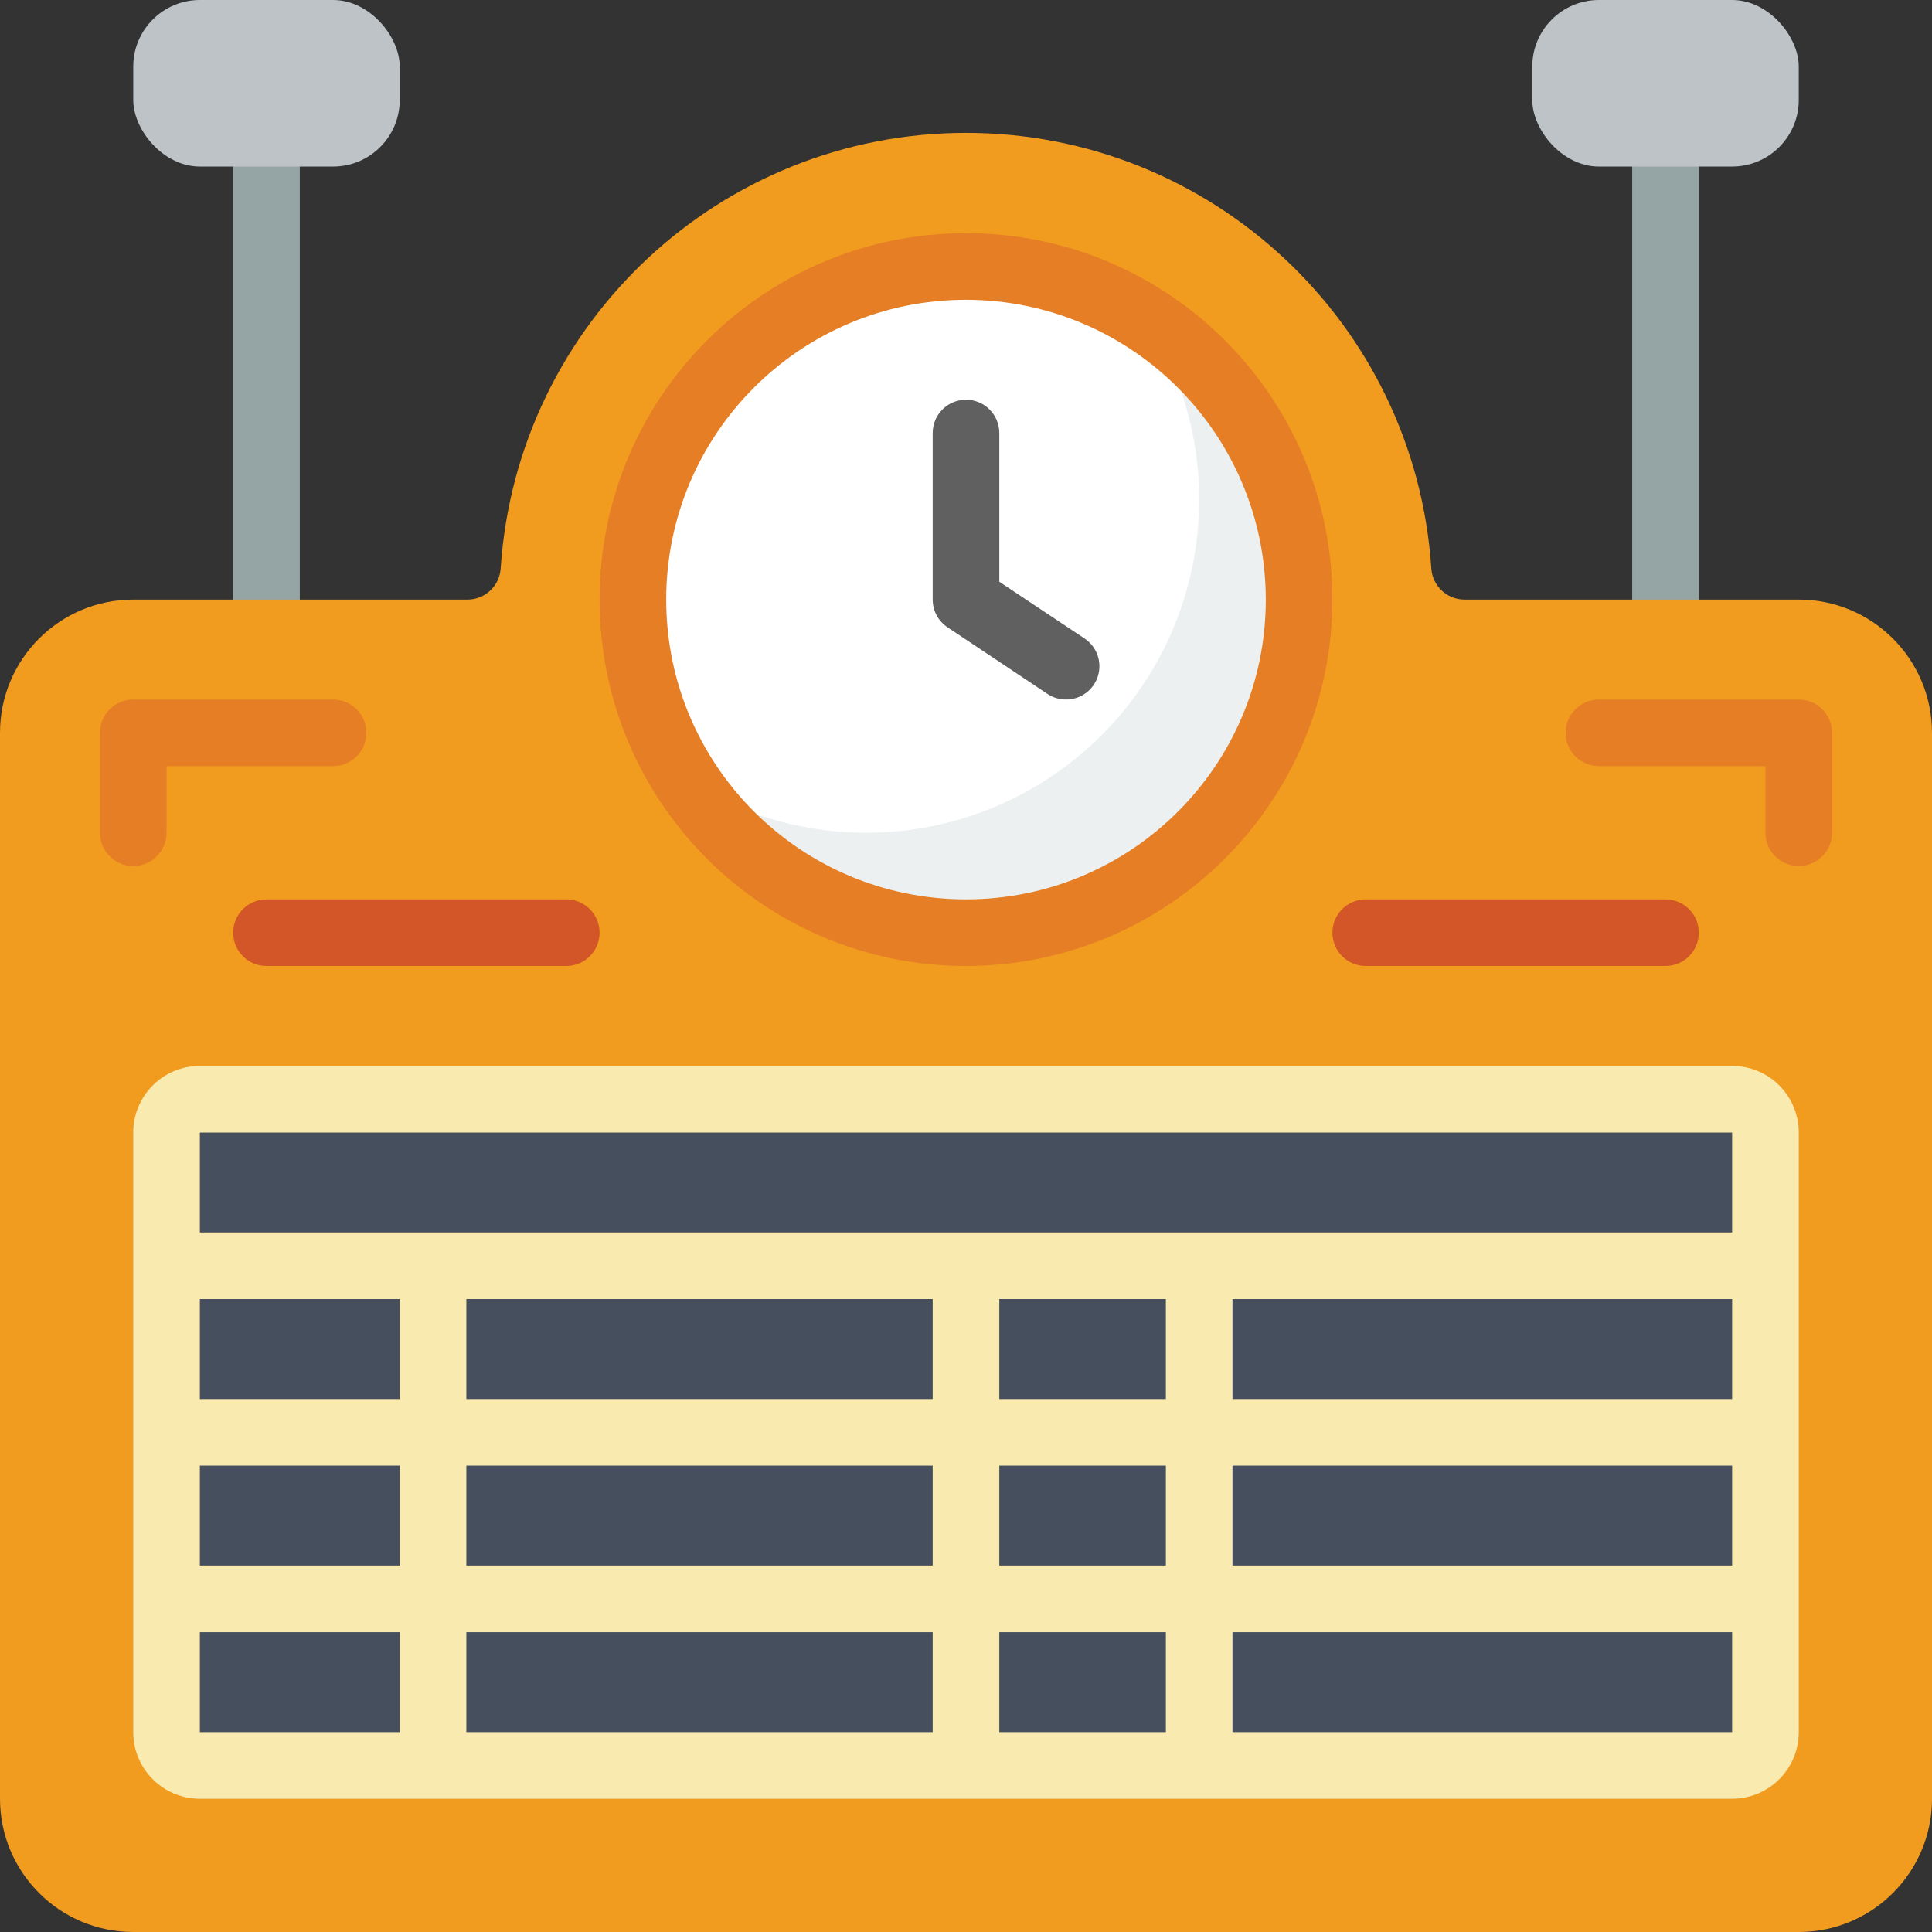 <svg height="512" viewBox="0 0 58 58" width="512" xmlns="http://www.w3.org/2000/svg"><rect x="0" y="0" width="58" height="58" fill="#333333" stroke="none"/><g id="Page-1" fill="none" fill-rule="evenodd"><g id="015---Train-Times" fill-rule="nonzero"><path id="Shape" d="m8 19c-.552 0-1-.448-1-1v-13c0-.552.448-1 1-1s1 .448 1 1v13c0 .552-.448 1-1 1z" fill="#95a5a5"/><path id="Shape" d="m50 19c-.552 0-1-.448-1-1v-13c0-.552.448-1 1-1s1 .448 1 1v13c0 .552-.448 1-1 1z" fill="#95a5a5"/><path id="Shape" d="m43.957 18h10.043c2.209 0 4 1.791 4 4v32c0 2.209-1.791 4-4 4h-50c-2.209 0-4-1.791-4-4v-32c0-2.209 1.791-4 4-4h10.043c.532-.005.966-.426.989-.957.498-7.348 6.603-13.054 13.968-13.054s13.47 5.706 13.968 13.054c.023.531.457.952.989.957z" fill="#f29c1f"/><rect id="Rectangle-path" fill="#464f5d" height="20" rx="1" width="48" x="5" y="33"/><path id="Shape" d="m39 18c0 4.571-3.099 8.56-7.528 9.69s-9.06-.887-11.25-4.899-1.38-8.998 1.966-12.112c3.346-3.114 8.378-3.562 12.222-1.089 2.859 1.842 4.587 5.009 4.59 8.41z" fill="#ecf0f1"/><path id="Shape" d="m36 15c-0 3.659-1.998 7.025-5.209 8.778-3.211 1.753-7.124 1.612-10.201-.368-2.545-3.957-1.987-9.153 1.34-12.48 3.327-3.327 8.523-3.885 12.48-1.34 1.042 1.612 1.594 3.491 1.59 5.41z" fill="#fff"/><g fill="#e57e25"><path id="Shape" d="m4 26c-.552 0-1-.448-1-1v-3c0-.552.448-1 1-1h6c.552 0 1 .448 1 1s-.448 1-1 1h-5v2c0 .552-.448 1-1 1z"/><path id="Shape" d="m54 26c-.552 0-1-.448-1-1v-2h-5c-.552 0-1-.448-1-1s.448-1 1-1h6c.552 0 1 .448 1 1v3c0 .552-.448 1-1 1z"/><path id="Shape" d="m29 29c-6.075 0-11-4.925-11-11s4.925-11 11-11 11 4.925 11 11c-.007 6.072-4.928 10.993-11 11zm0-20c-4.971 0-9 4.029-9 9s4.029 9 9 9 9-4.029 9-9c-.006-4.968-4.032-8.994-9-9z"/></g><path id="Shape" d="m32 21c-.197-0-.39-.059-.554-.168l-3-2c-.278-.185-.446-.498-.446-.832v-5c0-.552.448-1 1-1s1 .448 1 1v4.465l2.555 1.7c.37.244.535.701.407 1.125-.128.424-.519.713-.962.71z" fill="#606060"/><path id="Shape" d="m52 32h-46c-1.105 0-2 .895-2 2v18c0 1.105.895 2 2 2h46c1.105 0 2-.895 2-2v-18c0-1.105-.895-2-2-2zm-24 7v3h-14v-3zm7 0v3h-5v-3zm17 0v3h-15v-3zm-40 3h-6v-3h6zm-6 2h6v3h-6zm8 0h14v3h-14zm14 5v3h-14v-3zm2 0h5v3h-5zm0-2v-3h5v3zm7-3h15v3h-15zm-31-10h46v3h-46zm0 15h6v3h-6zm31 3v-3h15v3z" fill="#f9eab0"/><path id="Shape" d="m17 29h-9c-.552 0-1-.448-1-1s.448-1 1-1h9c.552 0 1 .448 1 1s-.448 1-1 1z" fill="#d25627"/><path id="Shape" d="m50 29h-9c-.552 0-1-.448-1-1s.448-1 1-1h9c.552 0 1 .448 1 1s-.448 1-1 1z" fill="#d25627"/><rect id="Rectangle-path" fill="#bdc3c7" height="5" rx="2" width="8" x="4"/><rect id="Rectangle-path" fill="#bdc3c7" height="5" rx="2" width="8" x="46"/></g></g></svg>